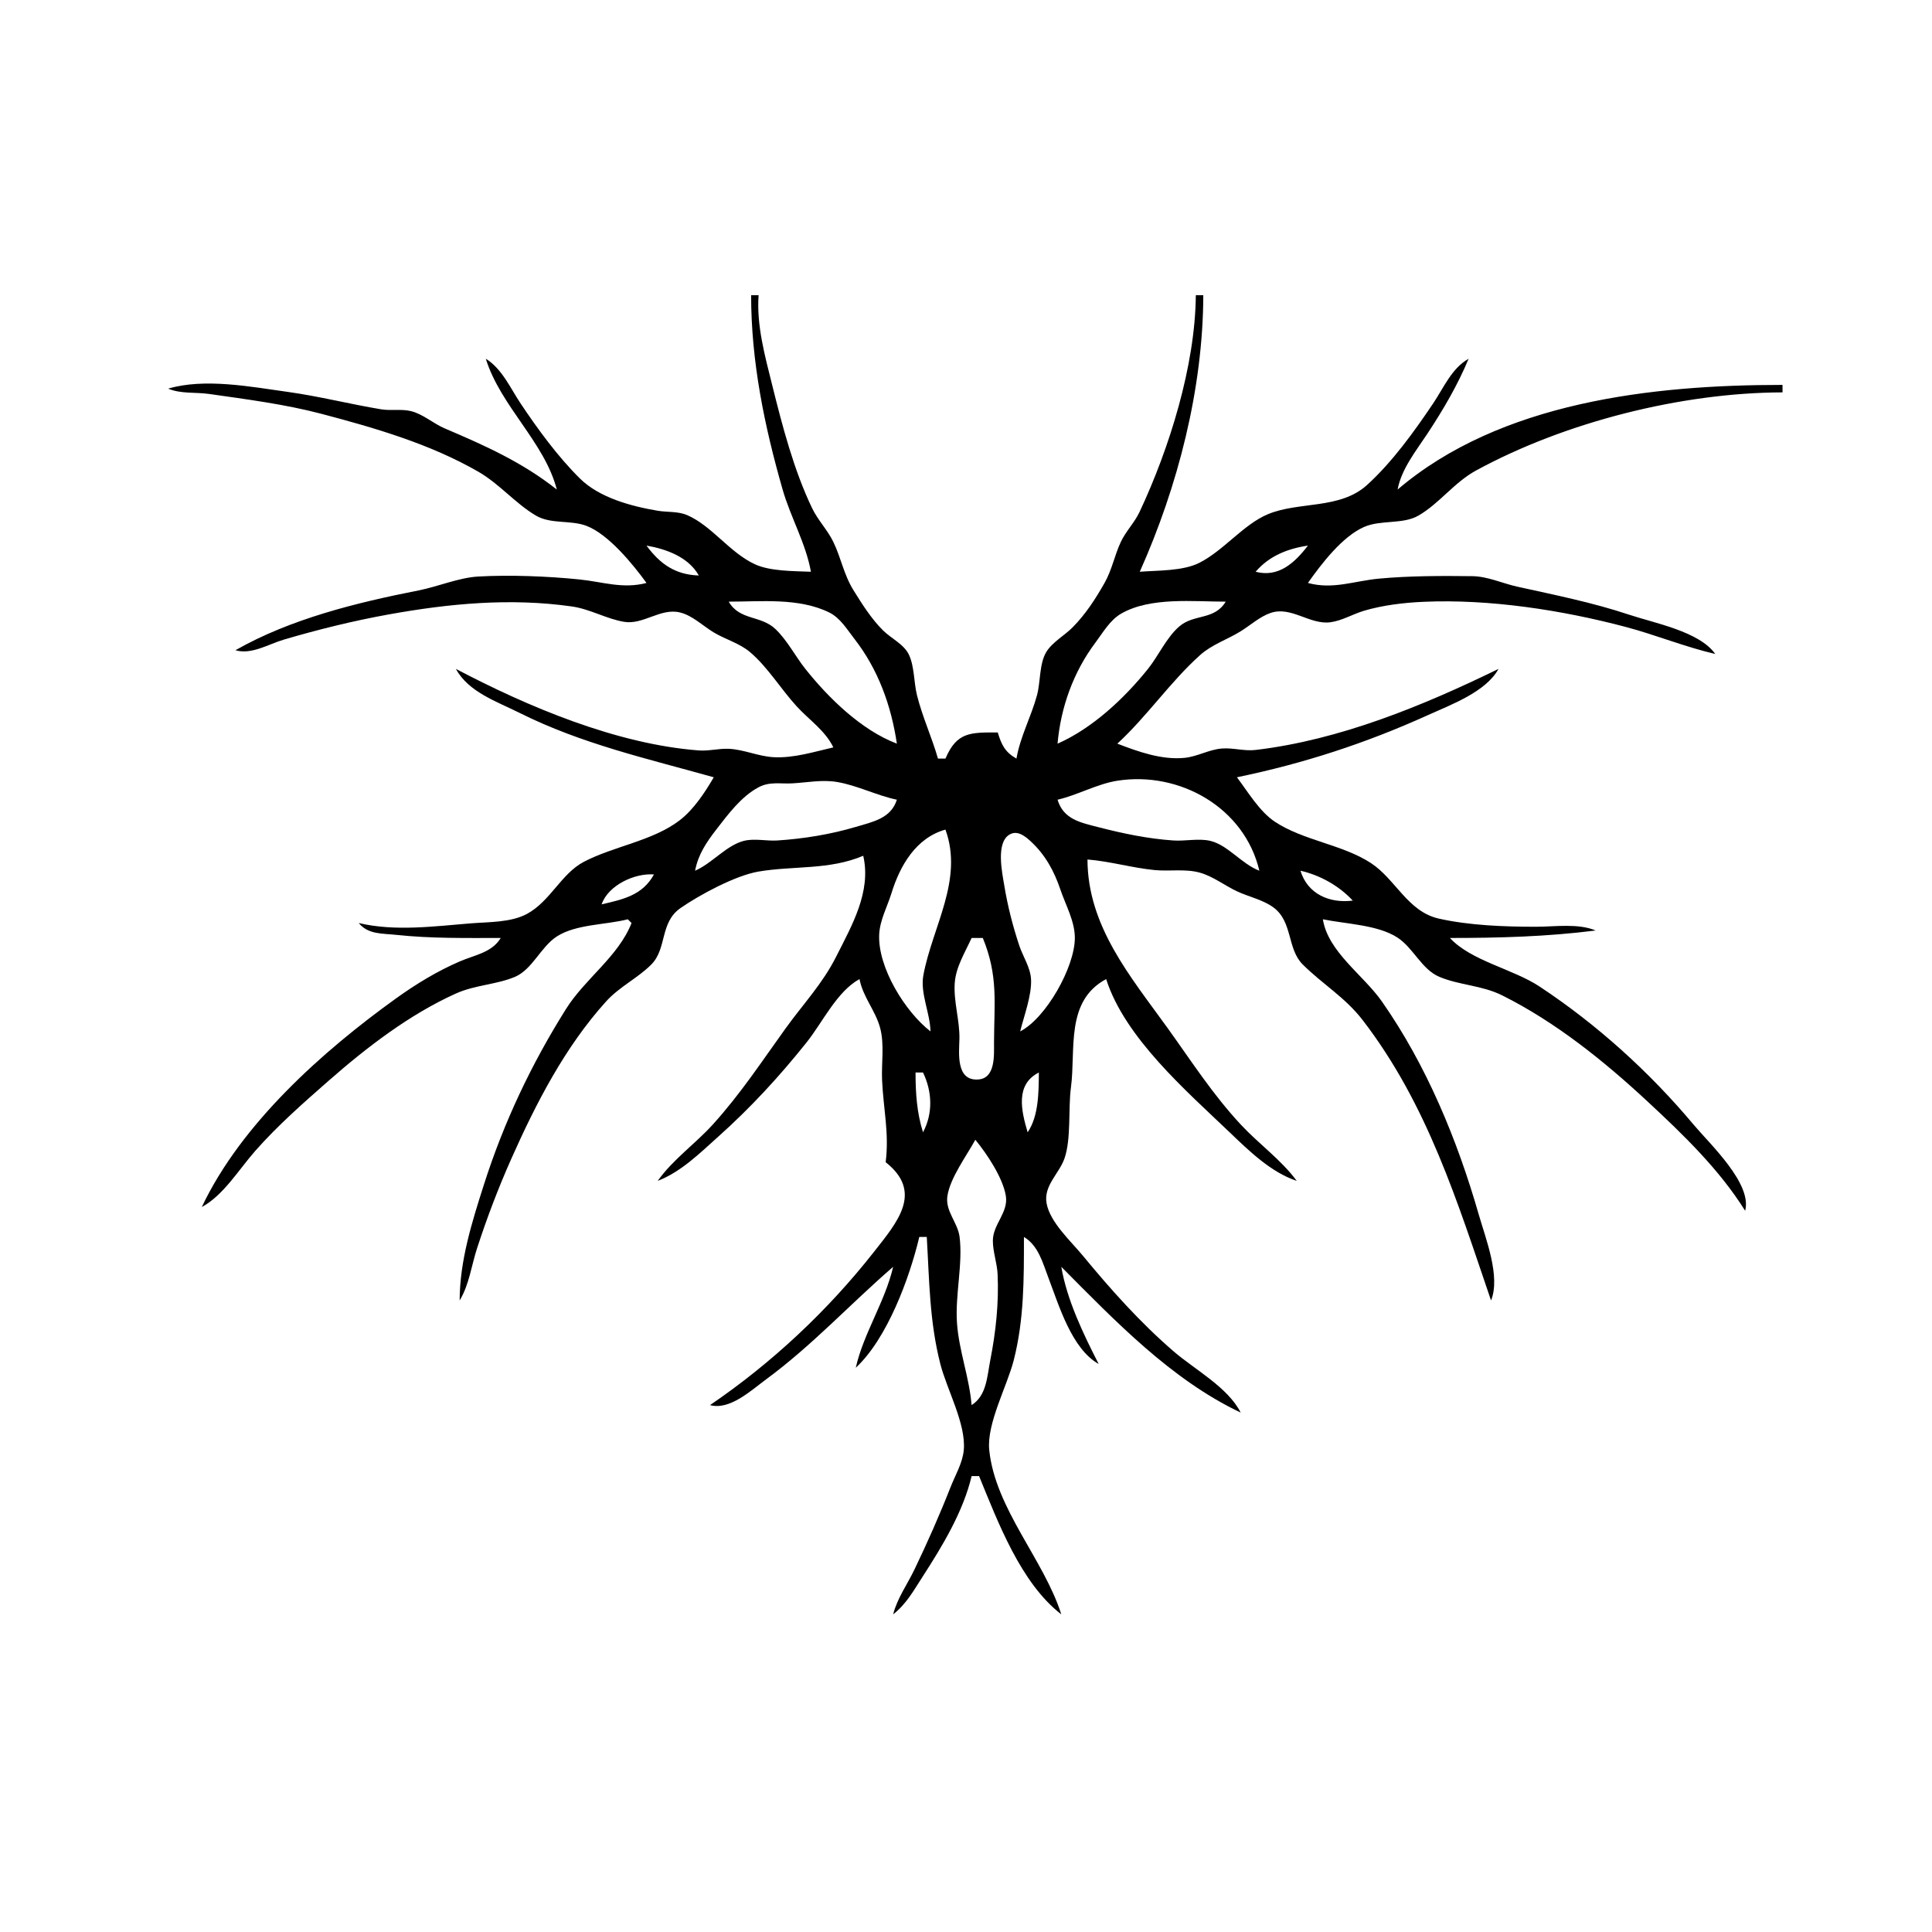 <svg xmlns="http://www.w3.org/2000/svg" width="517" height="517"><path d="M0 0v517h517V0H0z" fill="#fff"/><path d="M201 79c0 17.744 3.551 34.989 8.427 52 2.125 7.412 6.227 14.427 7.573 22-4.527-.194-10.874-.096-15-2.009-6.768-3.138-11.492-10.266-18.09-13.133-2.487-1.081-5.29-.742-7.91-1.184-7.116-1.199-15.622-3.491-20.816-8.628-5.903-5.841-11.242-13.154-15.851-20.047-2.775-4.15-5.012-9.358-9.333-11.999 3.951 12.706 15.747 22.355 19 35-9.259-7.323-19.242-11.782-30-16.362-3.061-1.303-5.769-3.812-9-4.615-2.571-.639-5.369-.056-8-.491-8.37-1.383-16.575-3.491-25-4.662-9.919-1.379-22.247-3.753-32-.87 3.446 1.446 7.305.899 11 1.428 9.965 1.427 20.257 2.742 30 5.307 14.315 3.768 29.103 8.064 42 15.496 5.679 3.273 9.928 8.517 15.424 11.745 4.032 2.368 9.315 1.111 13.575 2.766 5.854 2.273 12.332 10.192 16.001 15.258-6.395 1.661-11.618-.295-18-.946-8.433-.86-18.569-1.251-27-.779-5.207.291-10.819 2.706-16 3.726-16.562 3.259-34.209 7.581-49 15.999 4.296 1.267 8.84-1.632 13-2.856 9.191-2.703 18.569-5.016 28-6.72 16.235-2.933 32.597-4.47 49-2.139 4.933.702 9.236 3.319 14 4.115 5.153.862 9.772-3.798 15-2.499 3.338.83 6.108 3.602 9 5.339 3.131 1.88 6.894 2.883 9.7 5.259 4.745 4.02 8.264 9.902 12.47 14.497 3.396 3.711 7.607 6.442 9.83 11.004-5.199 1.188-10.599 2.919-16 2.624-4.095-.224-7.949-2.067-12-2.245-2.683-.118-5.298.64-8 .436-21.987-1.661-45.742-11.684-65-21.815 3.34 6.193 10.962 8.736 17 11.753 16.735 8.362 34.162 12.232 52 17.247-2.345 4.031-5.361 8.615-9.093 11.491-7.194 5.544-17.762 6.961-25.723 11.158-6.001 3.163-8.963 10.572-15.184 13.917-4.315 2.321-10.22 2.135-15 2.52-9.791.787-20.313 2.22-30-.086 2.492 3.081 6.266 2.766 10 3.166 9.332 1 18.612.834 28 .834-2.395 3.928-6.931 4.531-11 6.287-6.013 2.595-11.686 6.049-17 9.868C86.333 281.292 64.55 300.7 54 323c5.787-3.118 9.955-10.088 14.285-15 6.03-6.84 12.874-12.845 19.715-18.844 10.16-8.908 21.607-17.709 34-23.291 5.133-2.312 10.878-2.372 15.816-4.468 4.633-1.966 6.906-8.032 11.185-10.797 5.135-3.32 13.124-3.08 18.999-4.6l1 1c-3.516 8.961-12.423 14.854-17.537 23-9.318 14.844-16.637 30.316-21.968 47-3.209 10.043-6.466 20.381-6.495 31 2.542-4.161 3.162-9.373 4.67-14 2.654-8.144 5.706-16.174 9.191-24 6.606-14.833 14.344-29.854 25.313-41.996 3.599-3.985 8.431-6.214 12.098-9.887 4.271-4.278 2.226-11.231 7.833-15.123 5.149-3.574 14.747-8.732 20.895-9.769 9.445-1.593 18.909-.364 28-4.225 2.213 9.631-3.04 18.645-7.248 27-3.671 7.29-8.817 12.65-13.51 19.17-6.388 8.875-12.086 17.566-19.487 25.737-4.737 5.229-10.665 9.334-14.755 15.093 6.279-2.429 11.209-7.371 16.17-11.805 8.716-7.79 16.336-16.074 23.63-25.195 4.296-5.372 8.136-13.682 14.2-17 .929 4.818 4.227 8.352 5.501 13 1.213 4.426.339 9.458.538 14 .338 7.701 1.943 14.229.961 22 10.158 8.027 3.097 16.058-3.105 23.961-12.344 15.73-27.38 29.805-43.895 41.039 5.276 1.443 10.962-3.912 15-6.884 12.396-9.125 22.466-20.139 34-30.116-2.18 9.395-7.891 17.695-10 27 8.389-7.75 14.396-24.01 17-35h2c.688 11.613.71 22.576 3.63 34 1.741 6.814 6.899 16.035 6.277 23-.31 3.484-2.304 6.793-3.563 10-2.946 7.505-6.154 14.735-9.642 22-1.938 4.038-4.584 7.655-5.702 12 3.506-2.751 5.431-6.281 7.833-10 5.308-8.217 10.896-17.415 13.167-27h2c5.066 12.349 11.162 28.636 22 37-4.636-14.645-17.692-28.279-19.286-44-.714-7.04 4.776-17.048 6.555-24 2.794-10.92 2.731-21.821 2.731-33 3.888 2.353 5.004 6.872 6.576 11 2.816 7.396 6.207 18.935 13.424 23-4.1-8.023-8.483-17.074-10-26 14.285 14.365 29.394 30.198 48 39-3.448-6.791-12.271-11.476-18-16.425-8.935-7.719-16.759-16.492-24.25-25.575-3.177-3.853-8.769-8.9-9.694-14-.853-4.704 3.388-7.964 4.79-12 1.841-5.302.967-13.26 1.73-19 1.345-10.12-1.581-23.099 9.424-29 4.992 15.665 21.454 29.921 33 40.961 5.201 4.972 11.082 10.745 18 13.039-4.147-5.634-10.125-9.863-14.91-15-7.616-8.175-13.261-17.024-19.723-26-9.861-13.695-21.318-27.154-21.367-45 6.063.483 11.944 2.244 18 2.83 3.94.382 8.15-.386 12 .669 3.592.985 6.656 3.441 10 5.012 3.148 1.478 6.97 2.247 9.786 4.332 5.156 3.816 3.616 11.039 7.778 15.206 5.315 5.321 11.354 8.781 16.1 14.955C382.016 295.572 389.986 321.588 399 348c2.607-6.391-1.457-16.61-3.291-23-5.715-19.911-13.979-39.954-25.911-57-4.976-7.108-14.408-13.274-15.798-22 6.106 1.26 14.695 1.463 19.961 4.893 4.265 2.778 6.469 8.51 11.209 10.507 5.376 2.266 11.373 2.244 16.83 4.97 14.351 7.171 27.277 17.602 38.961 28.457C450.457 303.65 460.089 312.939 467 324c1.931-7.276-9.43-17.839-13.754-23-11.843-14.136-25.86-26.822-41.246-36.996-7.166-4.739-18.34-6.857-24-13.004 13.215 0 25.89-.343 39-2-4.721-1.981-10.919-.998-16-1-8.388-.003-17.795-.335-26-2.189-8.318-1.88-11.59-10.597-18.174-14.877-7.655-4.976-18.007-5.972-25.642-11.02-4.124-2.726-7.239-8.006-10.184-11.914 17.801-3.672 34.465-9.105 51-16.587 6.239-2.823 15.612-6.236 19-12.413-20.189 9.852-42.461 19.024-65 21.685-3.049.36-5.976-.614-9-.386-3.458.261-6.54 2.155-10 2.501-6.109.611-12.41-1.647-18-3.8 7.982-7.352 14.186-16.569 22.171-23.725 3.116-2.794 7.296-4.155 10.829-6.341 2.588-1.601 5.097-3.906 8-4.909 5.496-1.9 10.486 3.212 16 2.492 3.109-.406 6.008-2.187 9-3.077 5.037-1.499 10.755-2.171 16-2.401 17.624-.771 36.968 2.213 54 6.717 8.07 2.134 15.865 5.362 24 7.244-4.268-6.025-16.204-8.229-23-10.494-9.873-3.291-19.866-5.278-30-7.52-3.968-.878-7.896-2.751-12-2.803-8.099-.103-16.92-.097-25 .66-6.721.63-12.289 2.982-19 1.157 3.578-5.08 9.21-12.454 15.039-14.995 4.5-1.961 10.356-.621 14.537-3.033 5.602-3.232 9.553-8.875 15.424-12.072 23.783-12.949 54.904-20.825 82-20.9v-2c-34.866 0-75.484 4.548-103 28 1.002-5.493 4.954-10.372 8.003-15 4.222-6.407 8.042-12.902 10.997-20-4.544 2.56-6.661 7.76-9.519 12-5.078 7.533-10.907 15.641-17.651 21.772-7.27 6.61-18.221 4.353-26.545 7.831-6.506 2.72-11.784 9.663-18.285 12.978-4.441 2.265-11.057 2.029-16 2.419 10.202-22.818 16.931-48.935 17-74h-2c-.156 18.86-7.068 40.967-15.04 57.961-1.366 2.91-3.689 5.188-5.041 8.078-1.692 3.618-2.333 7.41-4.347 10.961-2.439 4.301-5.078 8.38-8.573 11.906-2.128 2.147-5.438 3.962-7.011 6.564-1.896 3.135-1.525 7.999-2.477 11.53-1.558 5.776-4.492 11.079-5.511 17-3.034-1.725-4.005-3.678-5-7-7.222 0-10.945-.201-14 7h-2c-1.645-5.755-4.172-11.151-5.625-17-.833-3.355-.671-7.632-2.117-10.74-1.337-2.877-4.778-4.397-6.959-6.564-3.12-3.102-5.56-6.977-7.874-10.696-2.656-4.269-3.325-8.646-5.433-13-1.547-3.194-4.114-5.77-5.665-9-4.919-10.246-7.966-22.01-10.7-33-1.927-7.743-4.211-15.968-3.627-24h-2z"/><path d="M173 146c3.667 4.978 7.751 7.801 14 8-2.768-4.911-8.623-7.071-14-8m163 7c6.095 1.605 10.424-2.328 14-7-5.455.818-10.371 2.768-14 7m-141 8c2.942 5.089 8.56 3.595 12.485 7.317 3.185 3.02 5.307 7.259 8.03 10.683 6.213 7.813 15.026 16.414 24.485 20-1.508-10.213-5.036-19.918-11.335-27.999-2.023-2.596-3.788-5.66-6.849-7.147C213.716 159.92 203.699 161 195 161m88 38c9.306-4.087 17.894-12.141 24.192-20 2.806-3.501 5.012-8.498 8.417-11.397 3.965-3.377 9.351-1.579 12.391-6.603-8.617 0-20.091-1.294-27.907 3.164-3.075 1.755-4.923 5.081-6.988 7.836-5.822 7.766-9.253 17.227-10.105 27m0 15c1.579 5.248 6.087 6.105 11 7.37 6.575 1.694 13.209 3.078 20 3.54 3.179.217 6.819-.633 9.91.114 4.691 1.134 8.371 6.187 13.09 7.976-3.981-16.941-21.405-26.687-38-24.08-5.415.85-10.607 3.832-16 5.08m-97 19c4.558-1.973 8.353-6.773 13.015-7.976 2.835-.732 6.076.072 8.985-.114 7.017-.45 14.259-1.63 21-3.631 4.658-1.382 9.43-2.292 11-7.279-5.444-1.138-10.556-3.821-16-4.74-4.041-.682-7.98.146-12 .366-3.196.175-6.019-.541-8.996 1.041-4.661 2.477-8.174 7.248-11.339 11.333-2.683 3.464-4.829 6.681-5.665 11m63 43c-.105-4.926-2.793-10.212-1.911-15 2.385-12.957 10.812-25.527 5.911-39-7.893 2.216-12.163 9.639-14.435 17-1.112 3.6-3.095 7.185-3.29 11-.451 8.872 7 20.81 13.725 26m24 0c6.864-3.509 14.605-17.137 14.63-25 .015-4.454-2.493-8.867-3.888-13-1.659-4.912-4.034-9.267-7.912-12.847-1.39-1.284-3.383-2.934-5.396-1.977-4.124 1.959-2.231 10.453-1.68 13.824.885 5.42 2.262 10.785 3.994 16 .972 2.924 2.976 5.88 3.156 9 .245 4.27-1.875 9.822-2.904 14m-112-34c5.844-1.34 10.962-2.464 14-8-5.159-.408-12.254 2.886-14 8m187-9c1.9 6.208 7.709 8.79 14 8-3.668-3.971-8.733-6.795-14-8m-88 18c-1.733 3.837-4.19 7.702-4.505 12-.365 4.992 1.353 10.015 1.247 15-.079 3.673-1.03 11.34 5.084 10.863 4.643-.361 4.162-6.662 4.174-9.863.038-10.674 1.172-17.828-3-28h-3m-15 36c.004 5.475.342 10.758 2 16 2.707-5.091 2.459-10.891 0-16h-2m30 16c2.974-4.348 2.957-10.827 3-16-6.306 3.183-4.756 10.115-3 16m-14 2c-2.372 4.348-6.7 10.128-7.466 15-.647 4.114 2.77 7.116 3.253 11 .907 7.282-1.215 15.492-.697 23 .515 7.484 3.302 14.561 3.91 22 4.025-2.537 4.135-7.582 4.999-12 1.488-7.607 2.314-15.242 1.962-23-.138-3.024-1.272-6-1.27-9 .003-4.381 4.202-7.519 3.471-12-.785-4.81-5.089-11.291-8.162-15z" fill="#fff"/></svg>